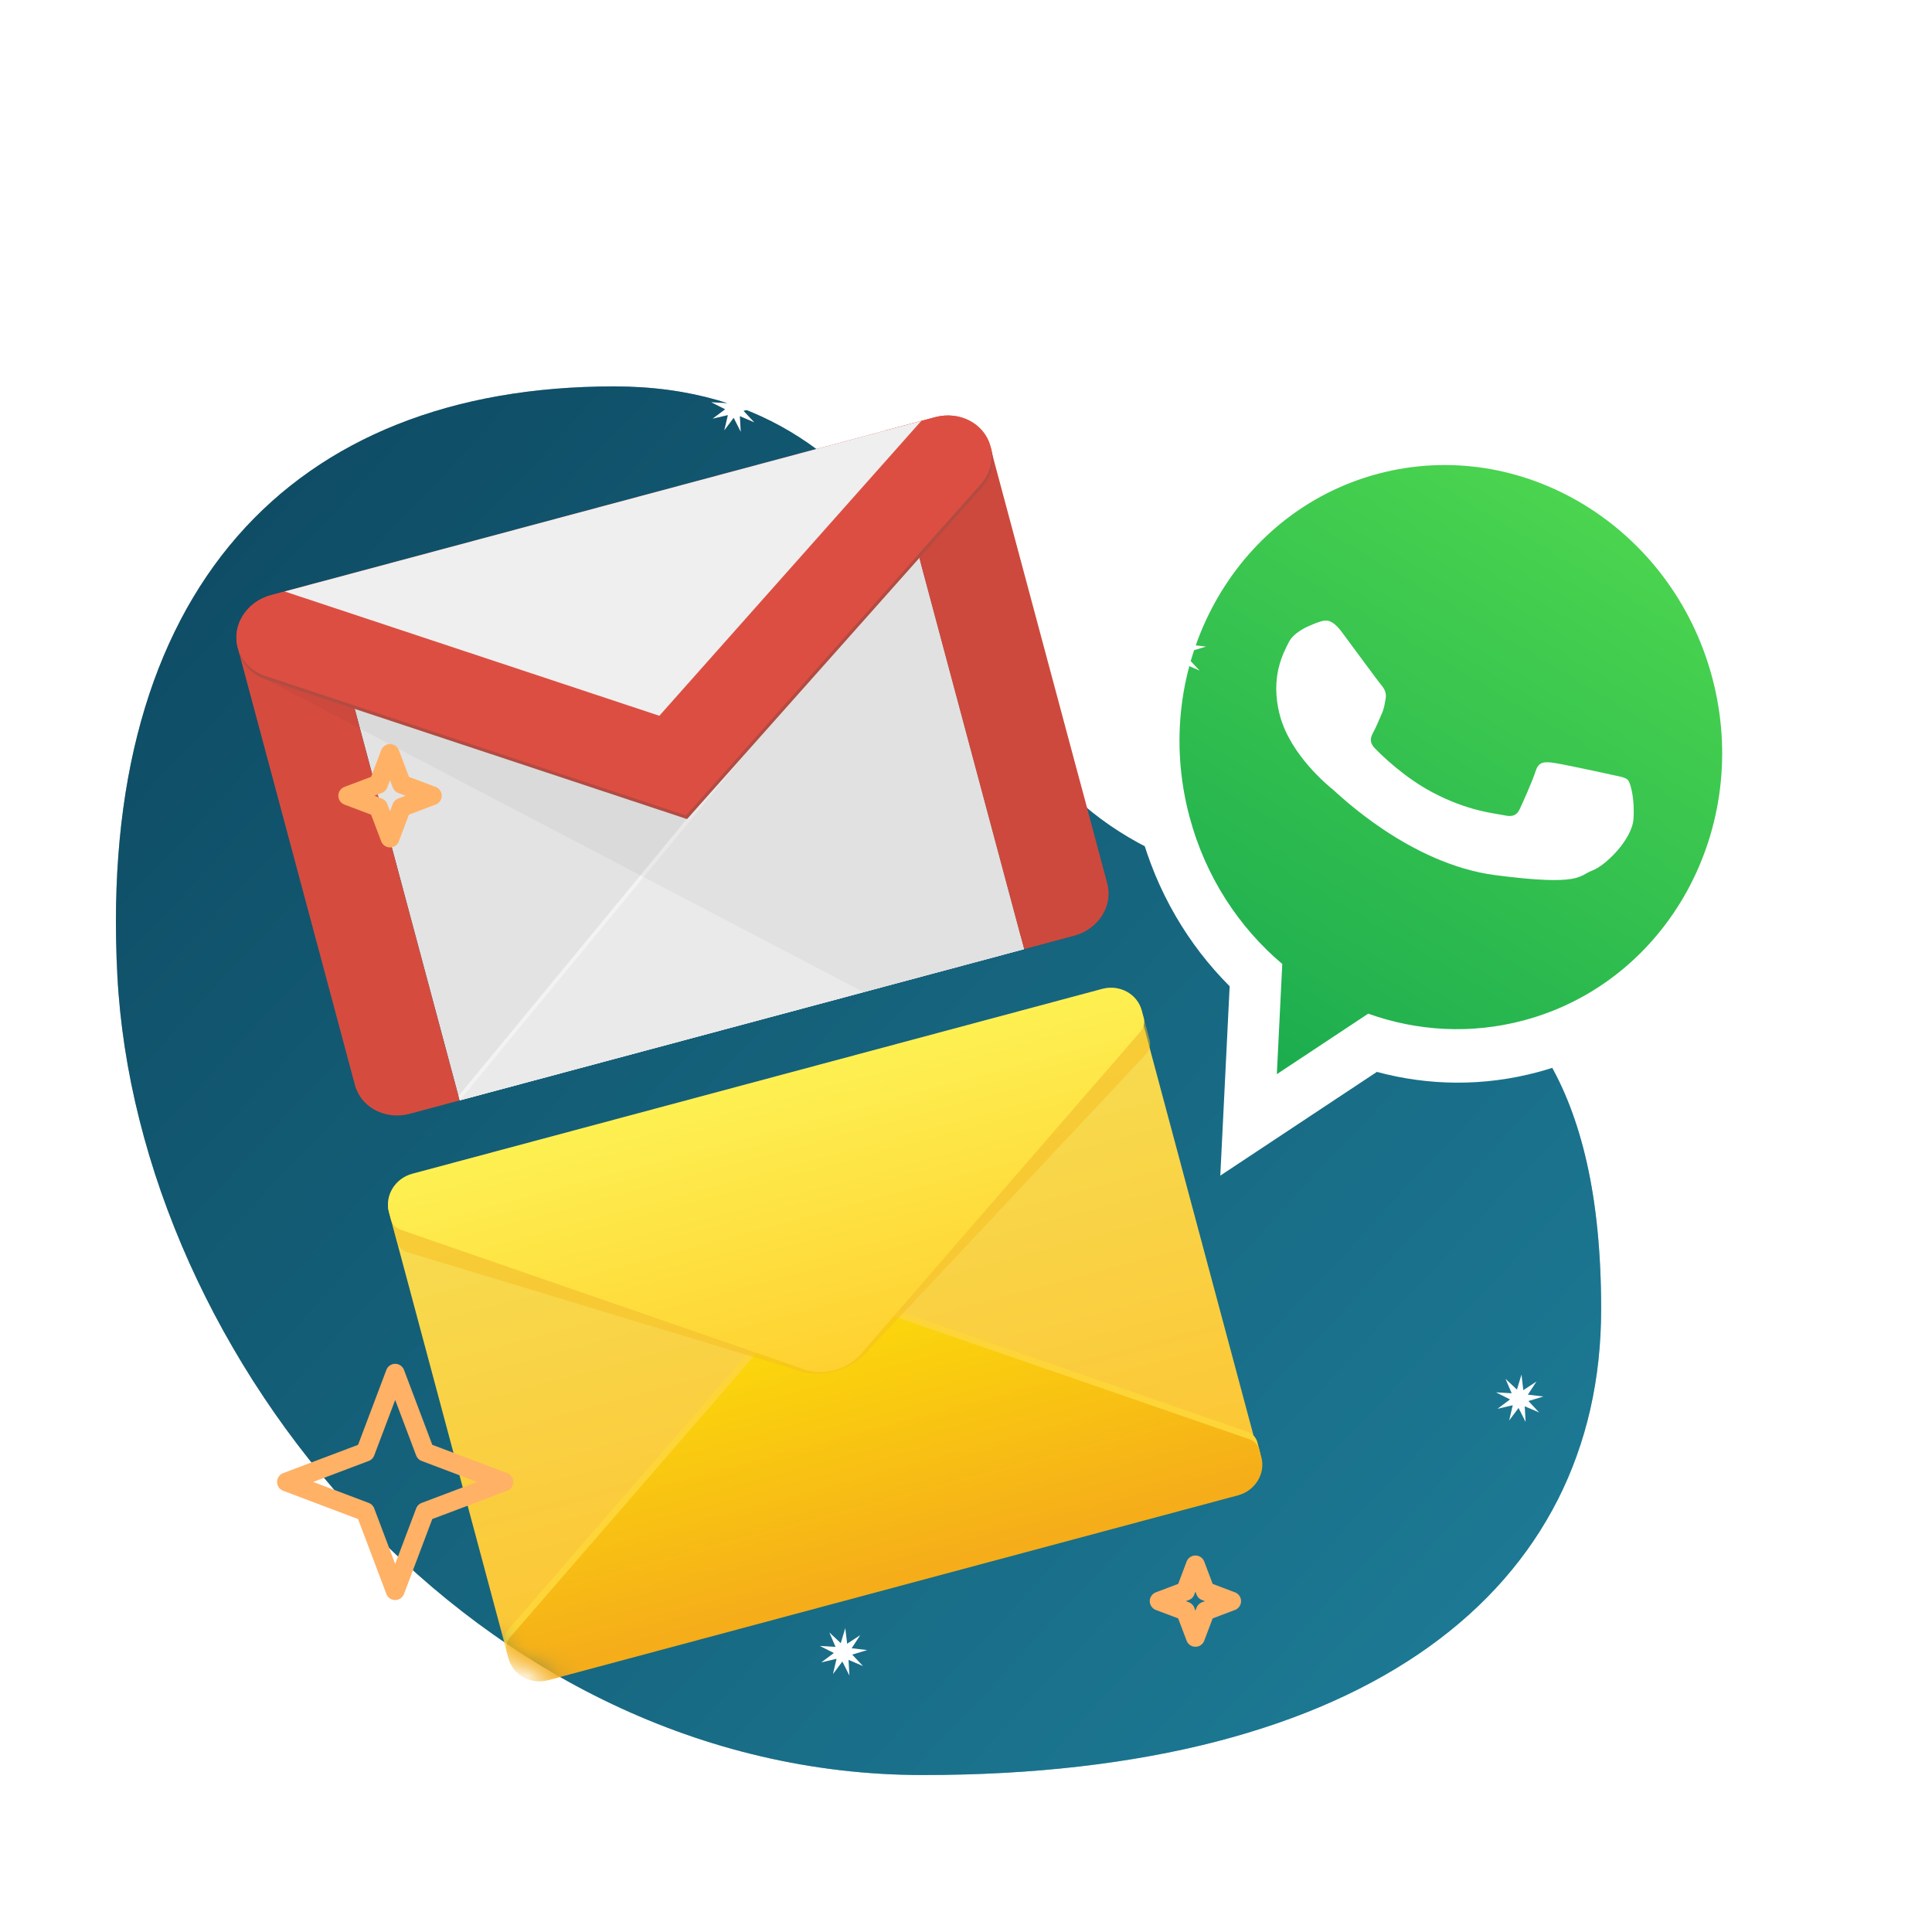 <svg width="64" height="64" viewBox="0 0 64 64" fill="none" xmlns="http://www.w3.org/2000/svg">
<path d="M30.569 58.8C45.306 58.8 53.04 52.627 53.04 43.366C53.04 28.236 42.262 31.771 36.188 26.915C31.612 23.256 30.569 12.8 20.339 12.8C9.646 12.8 3.222 19.573 3.887 32.305C4.552 45.036 15.833 58.8 30.569 58.8Z" fill="url(#paint0_linear)"/>
<g opacity="0.3" filter="url(#filter0_f)">
<path d="M30.08 51.145C37.856 51.145 44.16 48.28 44.16 44.745C44.16 41.211 37.856 38.345 30.08 38.345C22.304 38.345 16 41.211 16 44.745C16 48.28 22.304 51.145 30.08 51.145Z" fill="#062430"/>
</g>
<mask id="mask0" mask-type="alpha" maskUnits="userSpaceOnUse" x="3" y="4" width="59" height="56">
<path d="M30.569 59.12C45.306 59.12 61.44 52.947 61.44 43.686C61.44 28.556 61.44 4.48 61.44 4.48C61.44 4.48 30.569 4.48 20.339 4.48C9.646 4.48 3.222 19.893 3.887 32.625C4.552 45.356 15.833 59.12 30.569 59.12Z" fill="url(#paint1_linear)"/>
</mask>
<g mask="url(#mask0)">
<g clip-path="url(#clip0)">
<path d="M30.978 13.819L29.316 14.265L33.919 31.443L35.581 30.998C36.388 30.782 36.878 30.009 36.68 29.267L32.795 14.769C32.596 14.027 31.785 13.603 30.978 13.819Z" fill="#D54C3F"/>
<path d="M33.919 31.443L15.225 36.452L11.652 23.117L33.804 31.011L33.919 31.443Z" fill="#E3E3E3"/>
<path d="M15.187 36.308L15.225 36.452L33.919 31.443L30.308 17.964L15.187 36.308Z" fill="#F3F3F3"/>
<path d="M8.972 19.716C8.165 19.932 7.674 20.704 7.873 21.446L11.758 35.945C11.957 36.687 12.768 37.111 13.575 36.895L15.225 36.452L10.622 19.273L8.972 19.716Z" fill="#D54C3F"/>
<path d="M15.225 36.452L33.919 31.443L30.346 18.108L15.225 36.452Z" fill="#EAEAEA"/>
<path d="M20.014 16.887L9.016 19.834C8.209 20.05 7.707 20.826 7.909 21.579C8.025 22.011 8.363 22.36 8.817 22.511L22.759 27.133L32.522 16.159C32.839 15.801 32.959 15.33 32.843 14.898C32.644 14.156 31.818 13.725 31.011 13.941L20.014 16.887Z" fill="#BA4E44"/>
<path opacity="0.04" d="M20.014 16.887L9.016 19.834C8.209 20.05 7.707 20.826 7.909 21.579C8.025 22.011 8.363 22.36 8.817 22.511L28.622 32.874L35.584 31.009C36.392 30.793 36.882 30.02 36.683 29.278L32.831 14.902C32.632 14.159 31.806 13.728 30.999 13.944L20.014 16.887Z" fill="#020202"/>
<path d="M19.981 16.766L8.984 19.712C8.177 19.929 7.677 20.715 7.876 21.457C7.992 21.889 8.331 22.238 8.784 22.389L22.726 27.011L32.489 16.038C32.807 15.68 32.926 15.208 32.81 14.777C32.611 14.034 31.785 13.603 30.978 13.819L19.981 16.766Z" fill="#DD4E42"/>
<path d="M30.52 13.942L19.981 16.766L9.429 19.593L21.842 23.711L30.52 13.942Z" fill="#EFEFEF"/>
</g>
<g clip-path="url(#clip1)">
<path d="M17.788 55.167L27.334 44.209L13.588 39.493C13.181 39.354 12.769 39.717 12.877 40.119L16.858 54.98C16.966 55.383 17.505 55.492 17.788 55.167Z" fill="url(#paint2_linear)"/>
<path d="M41.018 48.942L27.271 44.226L36.818 33.269C37.101 32.945 37.639 33.053 37.747 33.455L41.729 48.316C41.837 48.719 41.425 49.082 41.018 48.942Z" fill="url(#paint3_linear)"/>
<path d="M41.716 48.014L41.652 47.775C41.608 47.613 41.486 47.485 41.323 47.428L28.116 42.862C27.388 42.539 26.45 42.79 25.981 43.434L16.829 53.991C16.716 54.122 16.675 54.295 16.718 54.456L16.782 54.696C16.929 55.245 17.515 55.565 18.09 55.411L40.941 49.288C41.516 49.134 41.863 48.564 41.716 48.014Z" fill="#FDD538"/>
<path d="M41.783 48.263L41.718 48.023C41.675 47.861 41.553 47.733 41.39 47.677L28.183 43.11C27.455 42.787 26.517 43.039 26.048 43.683L16.896 54.24C16.783 54.37 16.742 54.544 16.785 54.704L16.849 54.944C16.996 55.493 17.582 55.813 18.157 55.659L41.008 49.536C41.583 49.382 41.93 48.812 41.783 48.263Z" fill="url(#paint4_linear)"/>
<path opacity="0.5" d="M12.886 40.155L13.147 41.129C13.192 41.296 13.322 41.429 13.495 41.481L26.239 45.339C27.157 45.721 28.243 45.43 28.849 44.64L37.956 34.927C38.079 34.796 38.127 34.615 38.082 34.447L37.821 33.474C37.674 32.925 37.089 32.605 36.513 32.759L13.661 38.882C13.086 39.036 12.739 39.606 12.886 40.155Z" fill="#F7BF20"/>
<path d="M12.886 40.155L12.95 40.395C12.994 40.557 13.116 40.685 13.279 40.741L26.486 45.308C27.214 45.631 28.152 45.38 28.621 44.736L37.774 34.179C37.887 34.049 37.929 33.875 37.886 33.715L37.821 33.474C37.674 32.925 37.089 32.605 36.513 32.759L13.661 38.882C13.086 39.036 12.739 39.606 12.886 40.155Z" fill="url(#paint5_linear)"/>
</g>
<g clip-path="url(#clip2)">
<path fill-rule="evenodd" clip-rule="evenodd" d="M45.589 15.316C40.58 16.658 37.648 22.011 39.051 27.25C39.608 29.327 40.767 31.081 42.274 32.356L42.085 36.188L45.261 34.084C46.961 34.691 48.834 34.81 50.68 34.315C55.688 32.973 58.621 27.62 57.218 22.381C55.814 17.143 50.597 13.974 45.589 15.316Z" fill="url(#paint6_linear)"/>
<path fill-rule="evenodd" clip-rule="evenodd" d="M58.354 21.991C59.947 27.936 56.63 33.991 50.945 35.514C49.14 35.998 47.314 35.967 45.611 35.508L40.424 38.944L40.734 32.671C39.361 31.299 38.312 29.541 37.768 27.508C36.174 21.561 39.491 15.507 45.176 13.983C50.861 12.46 56.76 16.045 58.354 21.991ZM45.636 15.698C40.862 16.977 38.069 22.077 39.407 27.068C39.937 29.047 41.04 30.718 42.477 31.933L42.297 35.583L45.324 33.579C46.943 34.158 48.727 34.27 50.486 33.799C55.257 32.521 58.052 27.421 56.715 22.43C55.377 17.439 50.407 14.42 45.636 15.698ZM53.923 25.836C53.829 25.743 53.643 25.722 53.357 25.658C53.069 25.593 51.657 25.287 51.402 25.261C51.148 25.235 50.966 25.237 50.87 25.545C50.772 25.855 50.448 26.579 50.347 26.794C50.248 27.01 50.106 27.071 49.819 27.006C49.531 26.942 48.642 26.88 47.438 26.241C46.502 25.741 45.764 25.014 45.545 24.789C45.328 24.565 45.421 24.387 45.511 24.222C45.593 24.072 45.681 23.846 45.766 23.659C45.852 23.47 45.864 23.348 45.901 23.149C45.938 22.951 45.855 22.808 45.756 22.693C45.658 22.578 44.805 21.415 44.453 20.942C44.103 20.471 43.897 20.547 43.749 20.587C43.602 20.626 43.343 20.745 43.343 20.745C43.343 20.745 42.854 20.946 42.694 21.272C42.534 21.598 42.053 22.411 42.401 23.709C42.749 25.007 43.988 26.021 44.162 26.162C44.336 26.305 46.691 28.623 49.54 28.991C52.388 29.36 52.294 29.008 52.744 28.839C53.195 28.672 54.066 27.802 54.111 27.129C54.157 26.457 54.015 25.929 53.923 25.836Z" fill="white"/>
</g>
</g>
<mask id="mask1" mask-type="alpha" maskUnits="userSpaceOnUse" x="3" y="12" width="51" height="47">
<path d="M30.569 58.8C45.306 58.8 53.04 52.627 53.04 43.366C53.04 28.236 42.262 31.771 36.188 26.915C31.612 23.256 30.569 12.8 20.339 12.8C9.646 12.8 3.222 19.573 3.887 32.305C4.552 45.036 15.833 58.8 30.569 58.8Z" fill="url(#paint7_linear)"/>
</mask>
<g mask="url(#mask1)">
<path d="M30.569 58.8C45.306 58.8 53.04 52.627 53.04 43.366C53.04 28.236 42.262 31.771 36.188 26.915C31.612 23.256 30.569 12.8 20.339 12.8C9.646 12.8 3.222 19.573 3.887 32.305C4.552 45.036 15.833 58.8 30.569 58.8Z" fill="url(#paint8_linear)"/>
<g clip-path="url(#clip3)">
<path d="M30.978 13.819L29.316 14.265L33.919 31.443L35.581 30.998C36.388 30.782 36.878 30.009 36.68 29.267L32.795 14.769C32.596 14.027 31.785 13.603 30.978 13.819Z" fill="#D54C3F"/>
<path d="M33.919 31.443L15.225 36.452L11.652 23.117L33.804 31.011L33.919 31.443Z" fill="#E3E3E3"/>
<path d="M15.187 36.308L15.225 36.452L33.919 31.443L30.308 17.964L15.187 36.308Z" fill="#F3F3F3"/>
<path d="M8.972 19.716C8.165 19.932 7.674 20.704 7.873 21.446L11.758 35.945C11.957 36.687 12.768 37.111 13.575 36.895L15.225 36.452L10.622 19.273L8.972 19.716Z" fill="#D54C3F"/>
<path d="M15.225 36.452L33.919 31.443L30.346 18.108L15.225 36.452Z" fill="#EAEAEA"/>
<path d="M20.014 16.887L9.016 19.834C8.209 20.05 7.707 20.826 7.909 21.579C8.025 22.011 8.363 22.36 8.817 22.511L22.759 27.133L32.522 16.159C32.839 15.801 32.959 15.33 32.843 14.898C32.644 14.156 31.818 13.725 31.011 13.941L20.014 16.887Z" fill="#BA4E44"/>
<path opacity="0.04" d="M20.014 16.887L9.016 19.834C8.209 20.05 7.707 20.826 7.909 21.579C8.025 22.011 8.363 22.36 8.817 22.511L28.622 32.874L35.584 31.009C36.392 30.793 36.882 30.02 36.683 29.278L32.831 14.902C32.632 14.159 31.806 13.728 30.999 13.944L20.014 16.887Z" fill="#020202"/>
<path d="M19.981 16.766L8.984 19.712C8.177 19.929 7.677 20.715 7.876 21.457C7.992 21.889 8.331 22.238 8.784 22.389L22.726 27.011L32.489 16.038C32.807 15.68 32.926 15.208 32.81 14.777C32.611 14.034 31.785 13.603 30.978 13.819L19.981 16.766Z" fill="#DD4E42"/>
<path d="M30.52 13.942L19.981 16.766L9.429 19.593L21.842 23.711L30.52 13.942Z" fill="#EFEFEF"/>
</g>
<g clip-path="url(#clip4)">
<path d="M17.788 55.167L27.334 44.209L13.588 39.493C13.181 39.354 12.769 39.717 12.877 40.119L16.858 54.98C16.966 55.383 17.505 55.492 17.788 55.167Z" fill="url(#paint9_linear)"/>
<path d="M41.018 48.942L27.271 44.226L36.818 33.269C37.101 32.945 37.639 33.053 37.747 33.455L41.729 48.316C41.837 48.719 41.425 49.082 41.018 48.942Z" fill="url(#paint10_linear)"/>
<path d="M41.716 48.014L41.652 47.775C41.608 47.613 41.486 47.485 41.323 47.428L28.116 42.862C27.388 42.539 26.45 42.79 25.981 43.434L16.829 53.991C16.716 54.122 16.675 54.295 16.718 54.456L16.782 54.696C16.929 55.245 17.515 55.565 18.09 55.411L40.941 49.288C41.516 49.134 41.863 48.564 41.716 48.014Z" fill="#FDD538"/>
<path d="M41.783 48.263L41.718 48.023C41.675 47.861 41.553 47.733 41.39 47.677L28.183 43.11C27.455 42.787 26.517 43.039 26.048 43.683L16.896 54.24C16.783 54.37 16.742 54.544 16.785 54.704L16.849 54.944C16.996 55.493 17.582 55.813 18.157 55.659L41.008 49.536C41.583 49.382 41.93 48.812 41.783 48.263Z" fill="url(#paint11_linear)"/>
<path opacity="0.5" d="M12.886 40.155L13.147 41.129C13.192 41.296 13.322 41.429 13.495 41.481L26.239 45.339C27.157 45.721 28.243 45.43 28.849 44.64L37.956 34.927C38.079 34.796 38.127 34.615 38.082 34.447L37.821 33.474C37.674 32.925 37.089 32.605 36.513 32.759L13.661 38.882C13.086 39.036 12.739 39.606 12.886 40.155Z" fill="#F7BF20"/>
<path d="M12.886 40.155L12.95 40.395C12.994 40.557 13.116 40.685 13.279 40.741L26.486 45.308C27.214 45.631 28.152 45.38 28.621 44.736L37.774 34.179C37.887 34.049 37.929 33.875 37.886 33.715L37.821 33.474C37.674 32.925 37.089 32.605 36.513 32.759L13.661 38.882C13.086 39.036 12.739 39.606 12.886 40.155Z" fill="url(#paint12_linear)"/>
</g>
<g clip-path="url(#clip5)">
<path fill-rule="evenodd" clip-rule="evenodd" d="M45.589 15.316C40.58 16.658 37.648 22.011 39.051 27.25C39.608 29.327 40.767 31.081 42.274 32.356L42.085 36.188L45.261 34.084C46.961 34.691 48.834 34.81 50.68 34.315C55.688 32.973 58.621 27.62 57.218 22.381C55.814 17.143 50.597 13.974 45.589 15.316Z" fill="url(#paint13_linear)"/>
<path fill-rule="evenodd" clip-rule="evenodd" d="M58.354 21.991C59.947 27.936 56.63 33.991 50.945 35.514C49.14 35.998 47.314 35.967 45.611 35.508L40.424 38.944L40.734 32.671C39.361 31.299 38.313 29.541 37.768 27.508C36.174 21.561 39.491 15.507 45.176 13.983C50.861 12.46 56.76 16.045 58.354 21.991ZM45.636 15.698C40.862 16.977 38.069 22.077 39.407 27.068C39.937 29.047 41.04 30.718 42.477 31.933L42.297 35.583L45.324 33.579C46.943 34.158 48.727 34.27 50.486 33.799C55.257 32.521 58.052 27.421 56.715 22.43C55.377 17.439 50.407 14.42 45.636 15.698ZM53.923 25.836C53.829 25.743 53.643 25.722 53.357 25.658C53.069 25.593 51.657 25.287 51.402 25.261C51.148 25.235 50.966 25.237 50.87 25.545C50.772 25.855 50.448 26.579 50.347 26.794C50.248 27.01 50.106 27.071 49.819 27.006C49.531 26.942 48.642 26.88 47.438 26.241C46.502 25.741 45.764 25.014 45.545 24.789C45.328 24.565 45.421 24.387 45.511 24.222C45.593 24.072 45.681 23.846 45.766 23.659C45.852 23.47 45.864 23.348 45.901 23.149C45.938 22.951 45.855 22.808 45.756 22.693C45.658 22.578 44.805 21.415 44.453 20.942C44.103 20.471 43.897 20.547 43.749 20.587C43.602 20.626 43.343 20.745 43.343 20.745C43.343 20.745 42.854 20.946 42.694 21.272C42.534 21.598 42.053 22.411 42.401 23.709C42.749 25.007 43.988 26.021 44.162 26.162C44.336 26.305 46.691 28.623 49.54 28.991C52.388 29.36 52.294 29.008 52.744 28.839C53.195 28.672 54.066 27.802 54.111 27.129C54.157 26.457 54.015 25.929 53.923 25.836Z" fill="white"/>
</g>
</g>
<path d="M12.104 50.078L9.491 49.091L12.104 48.104L13.091 45.491L14.078 48.104L16.691 49.091L14.078 50.078L13.091 52.691L12.104 50.078Z" stroke="#FFB166" stroke-width="0.625" stroke-linecap="round" stroke-linejoin="round"/>
<path d="M39.271 53.369L38.4 53.04L39.271 52.711L39.6 51.84L39.929 52.711L40.799 53.04L39.929 53.369L39.6 54.239L39.271 53.369Z" stroke="#FFB166" stroke-width="0.625" stroke-linecap="round" stroke-linejoin="round"/>
<path d="M24.112 13.751L23.606 13.869L24.022 13.558L23.558 13.324L24.077 13.354L23.872 12.876L24.251 13.231L24.401 12.734L24.462 13.25L24.897 12.966L24.613 13.4L25.128 13.461L24.631 13.611L24.986 13.99L24.509 13.785L24.538 14.304L24.304 13.84L23.993 14.256L24.112 13.751Z" fill="white"/>
<path d="M50.112 46.55L49.606 46.669L50.022 46.358L49.558 46.124L50.077 46.154L49.872 45.676L50.251 46.032L50.401 45.534L50.462 46.05L50.897 45.766L50.613 46.2L51.128 46.261L50.631 46.411L50.986 46.79L50.509 46.585L50.538 47.104L50.304 46.64L49.993 47.056L50.112 46.55Z" fill="white"/>
<path d="M27.712 54.95L27.206 55.069L27.622 54.758L27.158 54.524L27.677 54.554L27.473 54.076L27.851 54.431L28.001 53.934L28.063 54.45L28.497 54.166L28.213 54.6L28.728 54.661L28.231 54.811L28.587 55.19L28.109 54.985L28.138 55.504L27.904 55.04L27.593 55.456L27.712 54.95Z" fill="white"/>
<path d="M38.424 21.854L37.666 22.031L38.29 21.565L37.594 21.214L38.372 21.258L38.065 20.541L38.633 21.075L38.858 20.328L38.95 21.103L39.602 20.676L39.175 21.328L39.949 21.419L39.203 21.644L39.736 22.212L39.02 21.905L39.064 22.683L38.713 21.988L38.246 22.612L38.424 21.854Z" fill="white"/>
<path d="M12.536 26.744L11.52 26.36L12.536 25.976L12.92 24.96L13.304 25.976L14.32 26.36L13.304 26.744L12.92 27.759L12.536 26.744Z" stroke="#FFB166" stroke-width="0.625" stroke-linecap="round" stroke-linejoin="round"/>
<defs>
<filter id="filter0_f" x="6" y="28.345" width="48.16" height="32.8" filterUnits="userSpaceOnUse" color-interpolation-filters="sRGB">
<feFlood flood-opacity="0" result="BackgroundImageFix"/>
<feBlend mode="normal" in="SourceGraphic" in2="BackgroundImageFix" result="shape"/>
<feGaussianBlur stdDeviation="5" result="effect1_foregroundBlur"/>
</filter>
<linearGradient id="paint0_linear" x1="53.12" y1="58.88" x2="3.84" y2="12.8" gradientUnits="userSpaceOnUse">
<stop stop-color="#1E7E99"/>
<stop offset="1" stop-color="#0D4860"/>
</linearGradient>
<linearGradient id="paint1_linear" x1="53.12" y1="59.2" x2="3.84" y2="13.12" gradientUnits="userSpaceOnUse">
<stop stop-color="#1E7E99"/>
<stop offset="1" stop-color="#0D4860"/>
</linearGradient>
<linearGradient id="paint2_linear" x1="18.984" y1="37.978" x2="23.207" y2="53.738" gradientUnits="userSpaceOnUse">
<stop stop-color="#F7DD52"/>
<stop offset="1" stop-color="#FCC534"/>
</linearGradient>
<linearGradient id="paint3_linear" x1="31.387" y1="34.654" x2="35.61" y2="50.415" gradientUnits="userSpaceOnUse">
<stop stop-color="#F7DD52"/>
<stop offset="1" stop-color="#FCC534"/>
</linearGradient>
<linearGradient id="paint4_linear" x1="27.027" y1="43.062" x2="29.53" y2="52.401" gradientUnits="userSpaceOnUse">
<stop offset="1.24601e-07" stop-color="#FCDC0A"/>
<stop offset="1" stop-color="#F5AD1A"/>
</linearGradient>
<linearGradient id="paint5_linear" x1="25.081" y1="35.8" x2="27.63" y2="45.311" gradientUnits="userSpaceOnUse">
<stop offset="2.44409e-07" stop-color="#FEF052"/>
<stop offset="1" stop-color="#FED130"/>
</linearGradient>
<linearGradient id="paint6_linear" x1="52.94" y1="15.133" x2="39.208" y2="38.221" gradientUnits="userSpaceOnUse">
<stop stop-color="#4ED74F"/>
<stop offset="1" stop-color="#13A54F"/>
</linearGradient>
<linearGradient id="paint7_linear" x1="53.12" y1="58.88" x2="3.84" y2="12.8" gradientUnits="userSpaceOnUse">
<stop stop-color="#1E7E99"/>
<stop offset="1" stop-color="#0D4860"/>
</linearGradient>
<linearGradient id="paint8_linear" x1="53.12" y1="58.88" x2="3.84" y2="12.8" gradientUnits="userSpaceOnUse">
<stop stop-color="#1E7E99"/>
<stop offset="1" stop-color="#0D4860"/>
</linearGradient>
<linearGradient id="paint9_linear" x1="18.984" y1="37.978" x2="23.207" y2="53.738" gradientUnits="userSpaceOnUse">
<stop stop-color="#F7DD52"/>
<stop offset="1" stop-color="#FCC534"/>
</linearGradient>
<linearGradient id="paint10_linear" x1="31.387" y1="34.654" x2="35.61" y2="50.415" gradientUnits="userSpaceOnUse">
<stop stop-color="#F7DD52"/>
<stop offset="1" stop-color="#FCC534"/>
</linearGradient>
<linearGradient id="paint11_linear" x1="27.027" y1="43.062" x2="29.53" y2="52.401" gradientUnits="userSpaceOnUse">
<stop offset="1.24601e-07" stop-color="#FCDC0A"/>
<stop offset="1" stop-color="#F5AD1A"/>
</linearGradient>
<linearGradient id="paint12_linear" x1="25.081" y1="35.8" x2="27.63" y2="45.311" gradientUnits="userSpaceOnUse">
<stop offset="2.44409e-07" stop-color="#FEF052"/>
<stop offset="1" stop-color="#FED130"/>
</linearGradient>
<linearGradient id="paint13_linear" x1="52.94" y1="15.133" x2="39.208" y2="38.221" gradientUnits="userSpaceOnUse">
<stop stop-color="#4ED74F"/>
<stop offset="1" stop-color="#13A54F"/>
</linearGradient>
<clipPath id="clip0">
<rect width="28.16" height="27.52" fill="white" transform="translate(5.12 15.703) rotate(-15)"/>
</clipPath>
<clipPath id="clip1">
<rect width="28.16" height="26.88" fill="white" transform="translate(10.254 34.867) rotate(-15)"/>
</clipPath>
<clipPath id="clip2">
<rect width="23.68" height="24.96" fill="white" transform="translate(33.28 16.094) rotate(-15)"/>
</clipPath>
<clipPath id="clip3">
<rect width="28.16" height="27.52" fill="white" transform="translate(5.12 15.703) rotate(-15)"/>
</clipPath>
<clipPath id="clip4">
<rect width="28.16" height="26.88" fill="white" transform="translate(10.254 34.867) rotate(-15)"/>
</clipPath>
<clipPath id="clip5">
<rect width="23.68" height="24.96" fill="white" transform="translate(33.28 16.094) rotate(-15)"/>
</clipPath>
</defs>
</svg>
